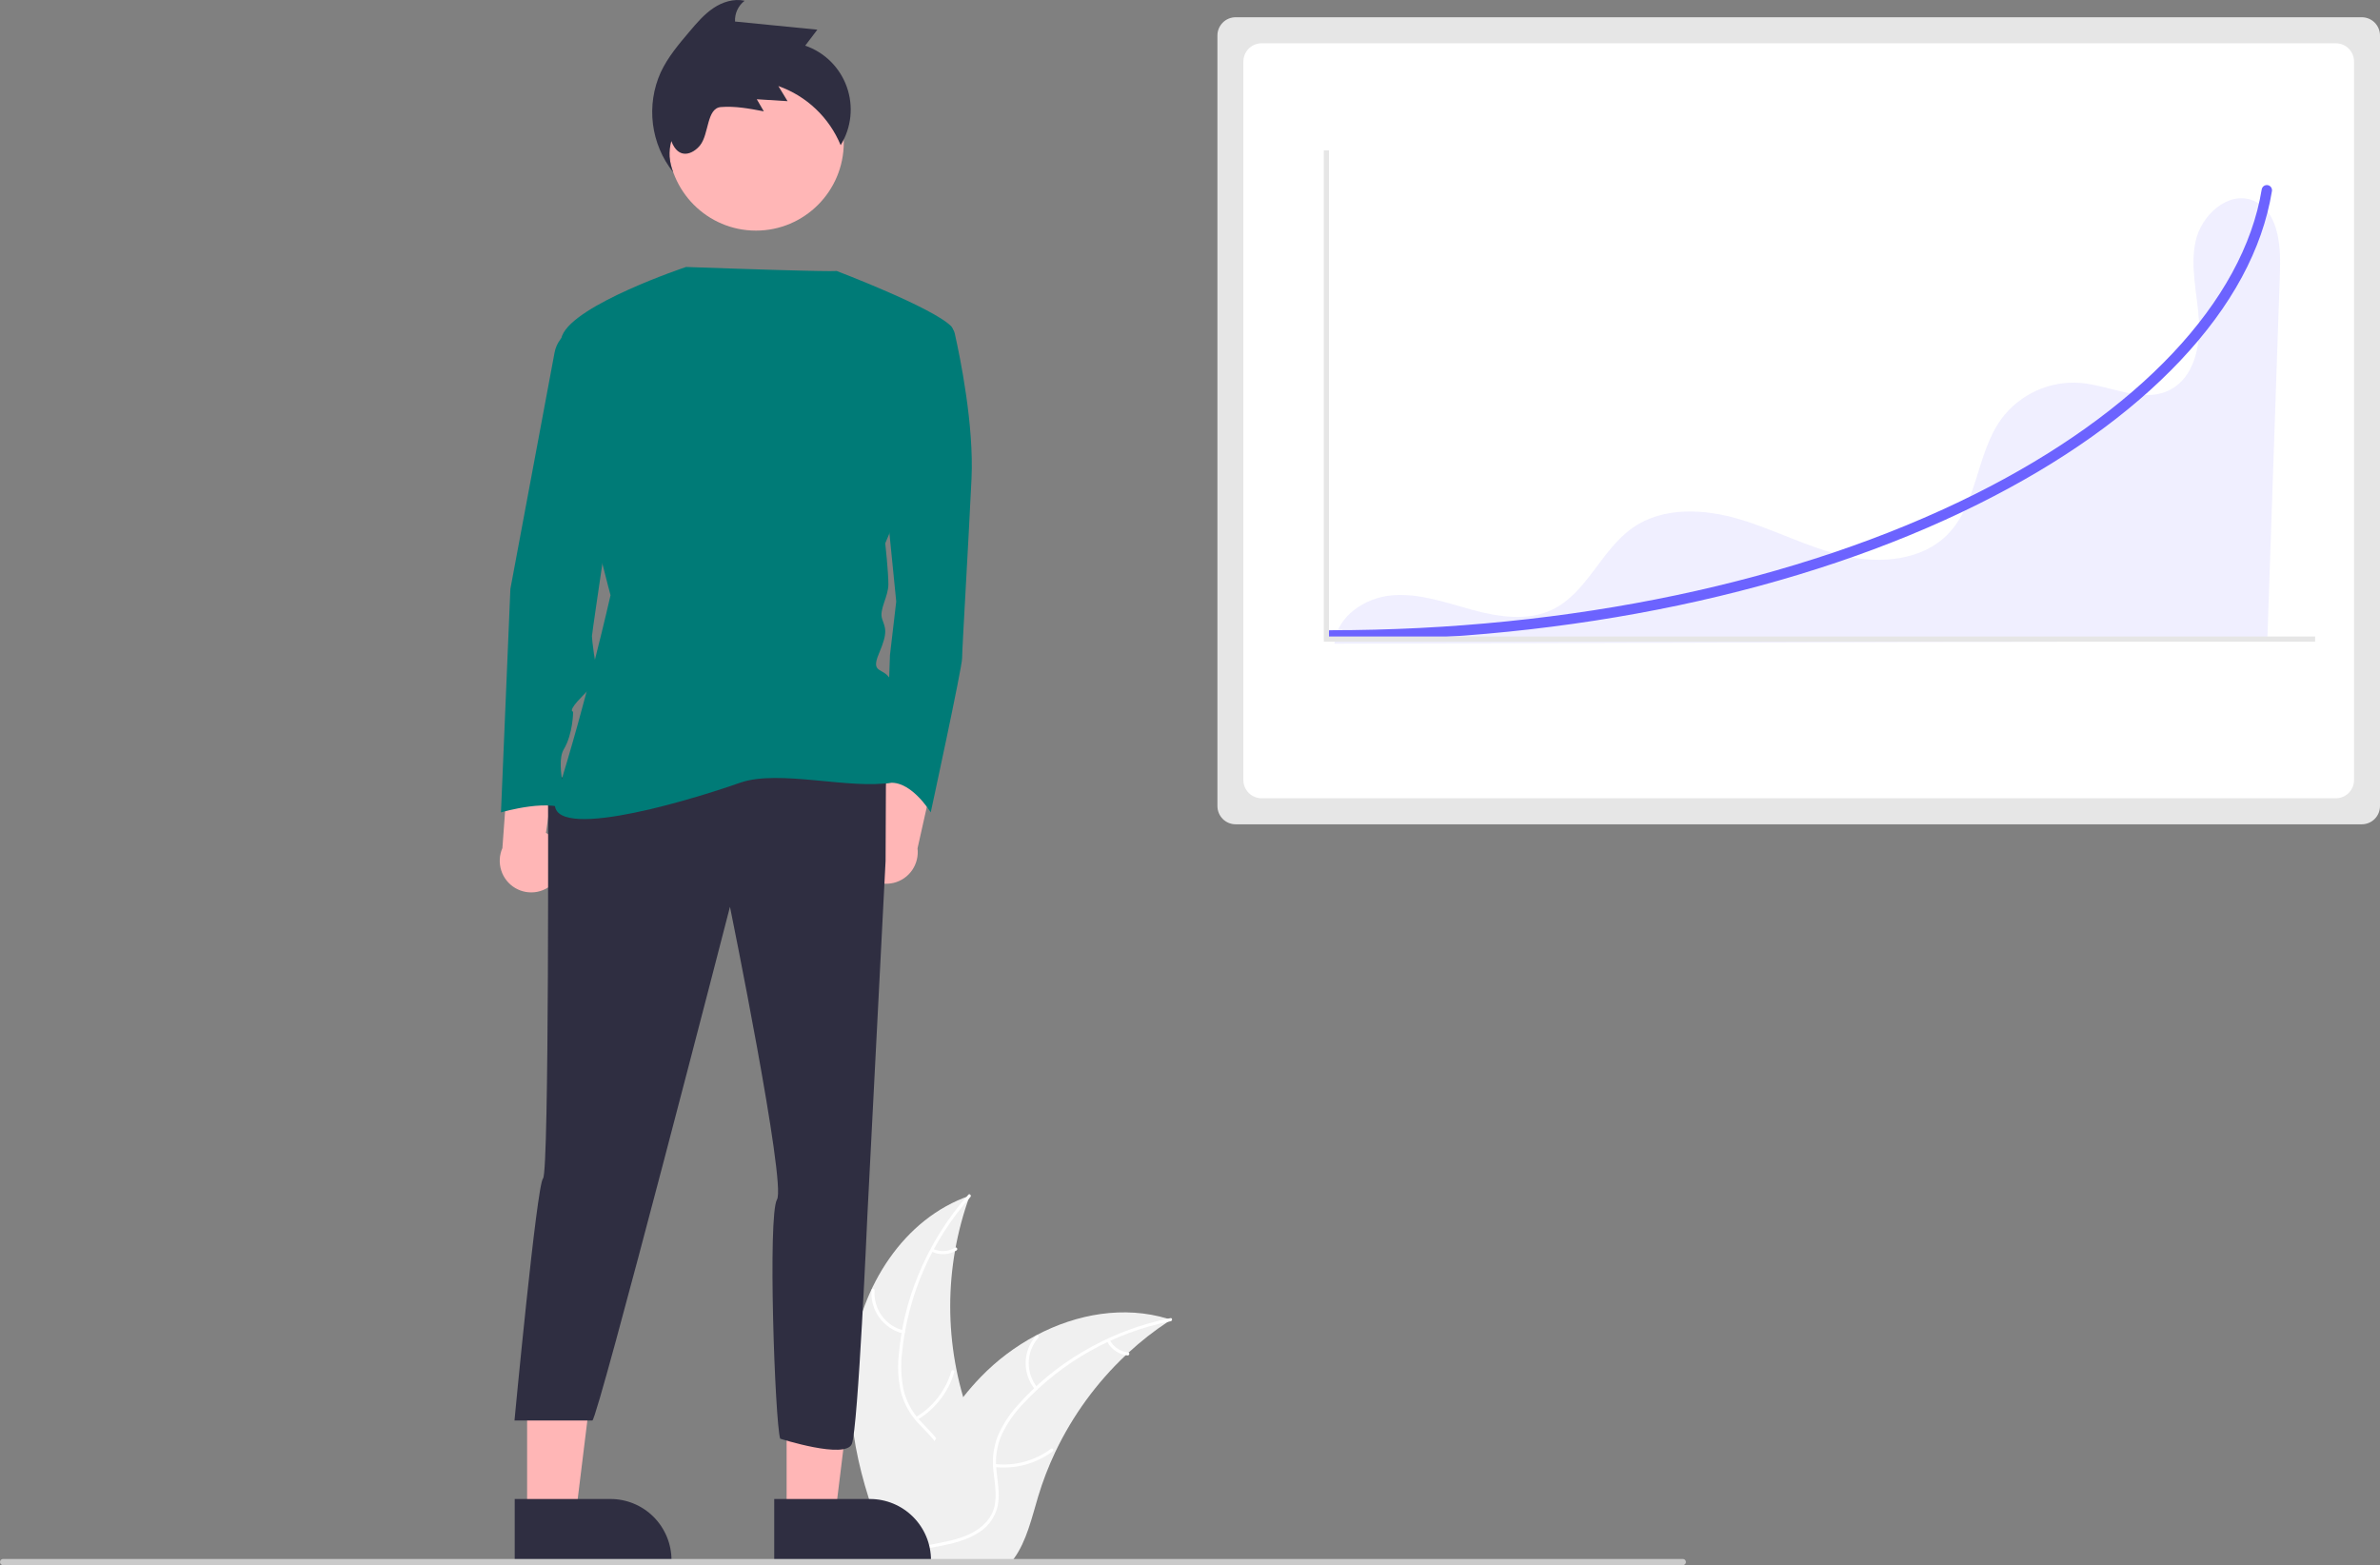 <svg width="111" height="73" viewBox="0 0 111 73" fill="none" xmlns="http://www.w3.org/2000/svg">
<rect x="0" y="0" width="111" height="73" fill="#808080" stroke="none"/>
<g clip-path="url(#clip0)">
<path d="M39.745 63.254C40.147 60.014 42.148 56.823 45.227 55.769C44.013 59.103 44.013 62.761 45.228 66.094C45.701 67.379 46.361 68.757 45.916 70.052C45.639 70.857 44.961 71.473 44.204 71.858C43.447 72.243 42.606 72.427 41.776 72.607L41.613 72.743C40.296 69.758 39.344 66.493 39.745 63.254Z" fill="#F0F0F0"/>
<path d="M45.258 55.83C43.465 57.846 42.35 60.377 42.073 63.065C42.003 63.642 42.024 64.227 42.135 64.798C42.262 65.351 42.534 65.859 42.922 66.271C43.277 66.662 43.685 67.021 43.939 67.491C44.066 67.734 44.139 68.001 44.156 68.275C44.172 68.548 44.13 68.822 44.034 69.079C43.81 69.723 43.368 70.249 42.918 70.748C42.419 71.302 41.891 71.87 41.679 72.604C41.653 72.693 41.517 72.648 41.543 72.559C41.912 71.281 43.149 70.555 43.738 69.404C44.014 68.867 44.129 68.244 43.871 67.677C43.645 67.181 43.225 66.811 42.862 66.418C42.477 66.022 42.195 65.537 42.039 65.007C41.899 64.443 41.855 63.86 41.91 63.282C42.013 61.979 42.319 60.7 42.818 59.492C43.38 58.11 44.173 56.835 45.163 55.722C45.224 55.653 45.319 55.761 45.258 55.83Z" fill="white"/>
<path d="M42.111 62.194C41.668 62.086 41.278 61.824 41.01 61.454C40.742 61.084 40.613 60.63 40.648 60.174C40.655 60.081 40.798 60.089 40.791 60.181C40.758 60.606 40.878 61.028 41.128 61.372C41.378 61.716 41.743 61.959 42.156 62.057C42.246 62.079 42.2 62.215 42.111 62.194Z" fill="white"/>
<path d="M42.717 66.096C43.517 65.617 44.108 64.852 44.371 63.955C44.397 63.866 44.533 63.912 44.507 64C44.231 64.933 43.615 65.728 42.781 66.225C42.702 66.272 42.638 66.143 42.717 66.096L42.717 66.096Z" fill="white"/>
<path d="M43.513 58.247C43.676 58.324 43.855 58.36 44.035 58.351C44.215 58.342 44.39 58.288 44.544 58.194C44.623 58.146 44.687 58.275 44.609 58.323C44.438 58.425 44.245 58.485 44.046 58.495C43.847 58.506 43.649 58.467 43.468 58.383C43.45 58.377 43.436 58.364 43.427 58.347C43.419 58.33 43.417 58.31 43.422 58.292C43.428 58.274 43.441 58.259 43.458 58.251C43.475 58.242 43.495 58.241 43.513 58.247Z" fill="white"/>
<path d="M54.614 61.555C54.565 61.586 54.517 61.618 54.468 61.651C53.82 62.078 53.207 62.558 52.636 63.086C52.591 63.126 52.546 63.167 52.503 63.208C51.141 64.494 50.028 66.022 49.222 67.714C48.902 68.388 48.633 69.086 48.418 69.8C48.122 70.788 47.878 71.882 47.291 72.689C47.231 72.774 47.166 72.855 47.095 72.932H41.791C41.779 72.926 41.766 72.921 41.754 72.915L41.542 72.925C41.551 72.887 41.561 72.848 41.569 72.811C41.574 72.789 41.58 72.767 41.585 72.745C41.589 72.73 41.592 72.716 41.594 72.702C41.596 72.698 41.597 72.693 41.598 72.689C41.601 72.676 41.604 72.664 41.607 72.651C41.66 72.434 41.715 72.217 41.771 71.999C41.771 71.998 41.771 71.998 41.772 71.997C42.207 70.342 42.783 68.709 43.588 67.215C43.612 67.17 43.636 67.124 43.663 67.079C44.029 66.408 44.45 65.768 44.92 65.166C45.179 64.837 45.454 64.521 45.745 64.22C46.497 63.443 47.366 62.79 48.32 62.284C50.223 61.276 52.425 60.89 54.459 61.506C54.511 61.522 54.562 61.538 54.614 61.555Z" fill="#F0F0F0"/>
<path d="M54.602 61.622C51.96 62.148 49.551 63.496 47.717 65.475C47.314 65.893 46.98 66.373 46.727 66.897C46.496 67.414 46.408 67.984 46.471 68.548C46.52 69.074 46.63 69.607 46.55 70.136C46.506 70.407 46.404 70.664 46.253 70.893C46.102 71.121 45.905 71.314 45.674 71.461C45.108 71.84 44.44 71.993 43.781 72.12C43.05 72.261 42.288 72.395 41.678 72.853C41.604 72.909 41.522 72.791 41.596 72.735C42.658 71.938 44.081 72.105 45.242 71.542C45.784 71.28 46.251 70.852 46.385 70.243C46.502 69.711 46.389 69.162 46.335 68.629C46.265 68.08 46.33 67.523 46.525 67.005C46.751 66.471 47.066 65.978 47.457 65.55C48.321 64.572 49.333 63.736 50.456 63.072C51.733 62.309 53.132 61.769 54.591 61.479C54.681 61.461 54.691 61.604 54.602 61.622V61.622Z" fill="white"/>
<path d="M48.27 64.803C47.981 64.449 47.827 64.004 47.835 63.546C47.843 63.089 48.013 62.649 48.314 62.306C48.375 62.236 48.485 62.329 48.424 62.398C48.143 62.717 47.985 63.127 47.978 63.553C47.971 63.979 48.117 64.393 48.388 64.721C48.447 64.792 48.328 64.874 48.27 64.803Z" fill="white"/>
<path d="M46.411 68.284C47.338 68.385 48.269 68.131 49.017 67.574C49.092 67.519 49.173 67.637 49.099 67.692C48.319 68.271 47.35 68.532 46.386 68.426C46.294 68.415 46.32 68.274 46.411 68.284Z" fill="white"/>
<path d="M51.758 62.498C51.841 62.658 51.963 62.795 52.112 62.896C52.262 62.998 52.434 63.06 52.613 63.079C52.705 63.088 52.679 63.229 52.587 63.22C52.389 63.199 52.199 63.13 52.034 63.018C51.869 62.906 51.734 62.756 51.64 62.58C51.63 62.564 51.626 62.544 51.63 62.526C51.633 62.507 51.643 62.491 51.658 62.48C51.674 62.469 51.693 62.465 51.712 62.468C51.73 62.471 51.747 62.482 51.758 62.498Z" fill="white"/>
<path d="M57.626 0.805C57.402 0.805 57.186 0.895 57.028 1.054C56.869 1.214 56.779 1.43 56.779 1.655V37.596C56.779 37.822 56.869 38.038 57.028 38.197C57.186 38.356 57.402 38.446 57.626 38.446H110.153C110.377 38.446 110.593 38.356 110.752 38.197C110.91 38.038 111 37.822 111 37.596V1.655C111 1.43 110.91 1.214 110.752 1.054C110.593 0.895 110.377 0.805 110.153 0.805H57.626Z" fill="#E6E6E6"/>
<path d="M58.837 2.019C58.612 2.019 58.397 2.109 58.238 2.268C58.079 2.428 57.99 2.644 57.989 2.869V36.382C57.99 36.607 58.079 36.823 58.238 36.983C58.397 37.142 58.612 37.232 58.837 37.232H108.943C109.167 37.232 109.382 37.142 109.541 36.983C109.7 36.823 109.789 36.607 109.79 36.382V2.869C109.789 2.644 109.7 2.428 109.541 2.268C109.382 2.109 109.167 2.019 108.943 2.019H58.837Z" fill="white"/>
<path opacity="0.1" d="M105.068 9.348C103.916 8.896 102.673 10.028 102.403 11.239C102.133 12.45 102.479 13.703 102.555 14.941C102.631 16.18 102.307 17.618 101.206 18.183C99.939 18.832 98.454 17.988 97.037 17.86C96.33 17.803 95.62 17.928 94.974 18.221C94.328 18.515 93.766 18.968 93.342 19.539C92.174 21.147 92.233 23.482 90.851 24.909C89.65 26.148 87.692 26.31 86.012 25.926C84.331 25.543 82.787 24.71 81.134 24.219C79.482 23.728 77.57 23.626 76.154 24.611C74.675 25.64 74.018 27.656 72.395 28.435C71.247 28.986 69.889 28.776 68.661 28.443C67.433 28.109 66.195 27.659 64.928 27.766C63.66 27.873 62.339 28.75 62.238 30.023L105.743 29.901C105.941 24.14 106.139 18.379 106.336 12.618C106.379 11.366 106.231 9.803 105.068 9.348Z" fill="#6C63FF"/>
<path d="M39.958 40.26C39.882 40.06 39.851 39.845 39.867 39.632C39.883 39.418 39.945 39.21 40.049 39.024C40.154 38.837 40.298 38.675 40.471 38.55C40.644 38.425 40.843 38.34 41.053 38.3L41.817 33.15L43.825 34.956L42.792 39.57C42.835 39.928 42.745 40.289 42.541 40.586C42.336 40.882 42.03 41.093 41.68 41.178C41.331 41.263 40.963 41.216 40.645 41.047C40.328 40.878 40.083 40.598 39.958 40.26Z" fill="#FFB6B6"/>
<path d="M25.944 41.042C26.074 40.872 26.166 40.676 26.212 40.467C26.259 40.258 26.259 40.041 26.214 39.832C26.168 39.623 26.077 39.426 25.947 39.256C25.817 39.086 25.652 38.947 25.462 38.847L26.221 33.697L23.776 34.84L23.431 39.556C23.286 39.886 23.267 40.258 23.378 40.602C23.488 40.945 23.72 41.236 24.03 41.419C24.339 41.602 24.705 41.664 25.058 41.595C25.411 41.526 25.726 41.329 25.944 41.042V41.042Z" fill="#FFB6B6"/>
<path d="M36.687 70.658L38.955 70.658L40.034 61.882L36.687 61.883L36.687 70.658Z" fill="#FFB6B6"/>
<path d="M36.109 69.915L40.575 69.915H40.575C41.33 69.915 42.054 70.216 42.587 70.751C43.121 71.287 43.421 72.013 43.421 72.77V72.863L36.109 72.864L36.109 69.915Z" fill="#2F2E41"/>
<path d="M24.584 70.658L26.852 70.658L27.931 61.882L24.584 61.883L24.584 70.658Z" fill="#FFB6B6"/>
<path d="M24.006 69.915L28.472 69.915H28.472C29.227 69.915 29.951 70.216 30.484 70.751C31.018 71.287 31.318 72.013 31.318 72.77V72.863L24.006 72.864L24.006 69.915Z" fill="#2F2E41"/>
<path d="M35.256 10.756C37.519 10.756 39.353 8.916 39.353 6.646C39.353 4.376 37.519 2.536 35.256 2.536C32.994 2.536 31.16 4.376 31.16 6.646C31.16 8.916 32.994 10.756 35.256 10.756Z" fill="#FFB6B6"/>
<path d="M25.559 36.276C25.559 36.276 25.619 54.668 25.327 54.961C25.034 55.255 23.995 66.254 23.995 66.254H27.626C27.868 66.254 34.045 42.294 34.045 42.294C34.045 42.294 36.678 55.211 36.239 55.945C35.8 56.679 36.143 66.3 36.386 67.101C36.386 67.101 39.437 68.08 39.729 67.346C40.022 66.612 40.455 56.661 40.455 56.661L41.303 40.148L41.321 35.836L25.559 36.276Z" fill="#2F2E41"/>
<path d="M42.384 15.14H44.014C44.134 15.14 44.25 15.181 44.344 15.255C44.438 15.331 44.503 15.435 44.529 15.553C44.781 16.67 45.429 19.837 45.31 22.332C45.164 25.415 44.871 30.258 44.871 30.699C44.871 31.139 43.408 37.891 43.408 37.891C43.408 37.891 42.403 36.233 41.296 36.548L41.507 30.552L41.799 28.057L41.36 23.653L42.384 15.14Z" fill="#007B77"/>
<path d="M31.997 12.452C31.997 12.452 26.803 14.186 26.218 15.653C25.632 17.121 28.474 27.762 28.474 27.762C28.474 27.762 27.384 32.619 25.925 37.23C25.261 39.329 31.599 37.532 34.525 36.505C36.338 35.874 39.692 36.843 41.58 36.497C41.58 36.497 41.872 32.533 41.58 31.8C41.287 31.066 40.556 31.506 40.994 30.479C41.433 29.451 41.287 29.304 41.141 28.864C40.994 28.424 41.433 27.836 41.433 27.249C41.433 26.662 41.287 25.341 41.287 25.341C41.287 25.341 45.237 16.094 44.359 15.213C43.482 14.332 39.013 12.636 39.013 12.636C39.013 12.636 39.124 12.706 31.997 12.452Z" fill="#007B77"/>
<path d="M27.169 15.14L26.649 15.4C26.447 15.502 26.27 15.649 26.134 15.83C25.998 16.011 25.906 16.221 25.864 16.444L23.803 27.47L23.365 37.891C23.365 37.891 25.852 37.157 26.583 37.891C26.583 37.891 25.852 35.689 26.291 34.955C26.73 34.221 26.73 33.194 26.73 33.194C26.73 33.194 26.437 33.194 27.169 32.46C27.9 31.726 28.046 31.433 27.9 31.286C27.754 31.139 27.607 29.818 27.607 29.671C27.607 29.524 29.07 19.69 29.07 19.69L27.169 15.14Z" fill="#007B77"/>
<path d="M62.03 29.881C61.966 29.881 61.904 29.855 61.859 29.81C61.814 29.764 61.788 29.703 61.788 29.638C61.788 29.574 61.814 29.512 61.859 29.466C61.904 29.421 61.966 29.395 62.03 29.395C73.215 29.395 83.882 27.148 92.066 23.069C99.74 19.243 104.63 14.055 105.483 8.835C105.488 8.804 105.499 8.774 105.516 8.747C105.532 8.719 105.554 8.696 105.58 8.677C105.606 8.658 105.635 8.645 105.666 8.638C105.697 8.63 105.729 8.629 105.76 8.634C105.792 8.639 105.822 8.651 105.849 8.667C105.876 8.684 105.9 8.706 105.918 8.732C105.937 8.758 105.95 8.787 105.957 8.819C105.965 8.85 105.966 8.882 105.961 8.913L105.96 8.914C105.518 11.625 104.08 14.285 101.689 16.819C99.33 19.319 96.165 21.568 92.281 23.504C84.032 27.616 73.288 29.881 62.03 29.881Z" fill="#6C63FF"/>
<path d="M107.974 29.93H61.741V7.014H61.983V29.687H107.974V29.93Z" fill="#E6E6E6"/>
<path d="M31.395 8.031C31.208 7.57 31.178 7.06 31.31 6.58C31.644 7.47 32.309 7.198 32.648 6.781C33.073 6.257 32.95 5.048 33.621 4.993C34.292 4.939 34.963 5.067 35.624 5.193C35.514 5.005 35.405 4.817 35.295 4.629C35.773 4.659 36.251 4.689 36.73 4.718C36.587 4.483 36.445 4.248 36.302 4.013C36.952 4.243 37.547 4.607 38.047 5.082C38.548 5.557 38.943 6.132 39.207 6.771C39.455 6.368 39.609 5.914 39.659 5.444C39.708 4.973 39.652 4.497 39.493 4.051C39.334 3.605 39.078 3.201 38.742 2.868C38.406 2.535 38.001 2.283 37.554 2.129C37.743 1.88 37.932 1.632 38.12 1.384L34.281 1.004C34.271 0.818 34.307 0.633 34.385 0.464C34.463 0.296 34.581 0.148 34.728 0.036C34.225 -0.078 33.692 0.093 33.265 0.382C32.837 0.671 32.498 1.07 32.164 1.464C31.658 2.06 31.146 2.665 30.815 3.374C30.475 4.129 30.35 4.963 30.452 5.784C30.555 6.606 30.881 7.383 31.395 8.031ZM31.442 6.222L31.442 6.222L31.446 6.221L31.442 6.222Z" fill="#2F2E41"/>
<path d="M78.485 73H0.144C0.106 73 0.069 72.985 0.042 72.957C0.016 72.93 0 72.894 0 72.855C0 72.817 0.016 72.78 0.042 72.753C0.069 72.726 0.106 72.711 0.144 72.711H78.485C78.523 72.711 78.56 72.726 78.587 72.753C78.614 72.78 78.629 72.817 78.629 72.855C78.629 72.894 78.614 72.93 78.587 72.957C78.56 72.985 78.523 73 78.485 73Z" fill="#CACACA"/>
</g>
<defs>
<clipPath id="clip0">
<rect width="111" height="73" fill="white"/>
</clipPath>
</defs>
</svg>
